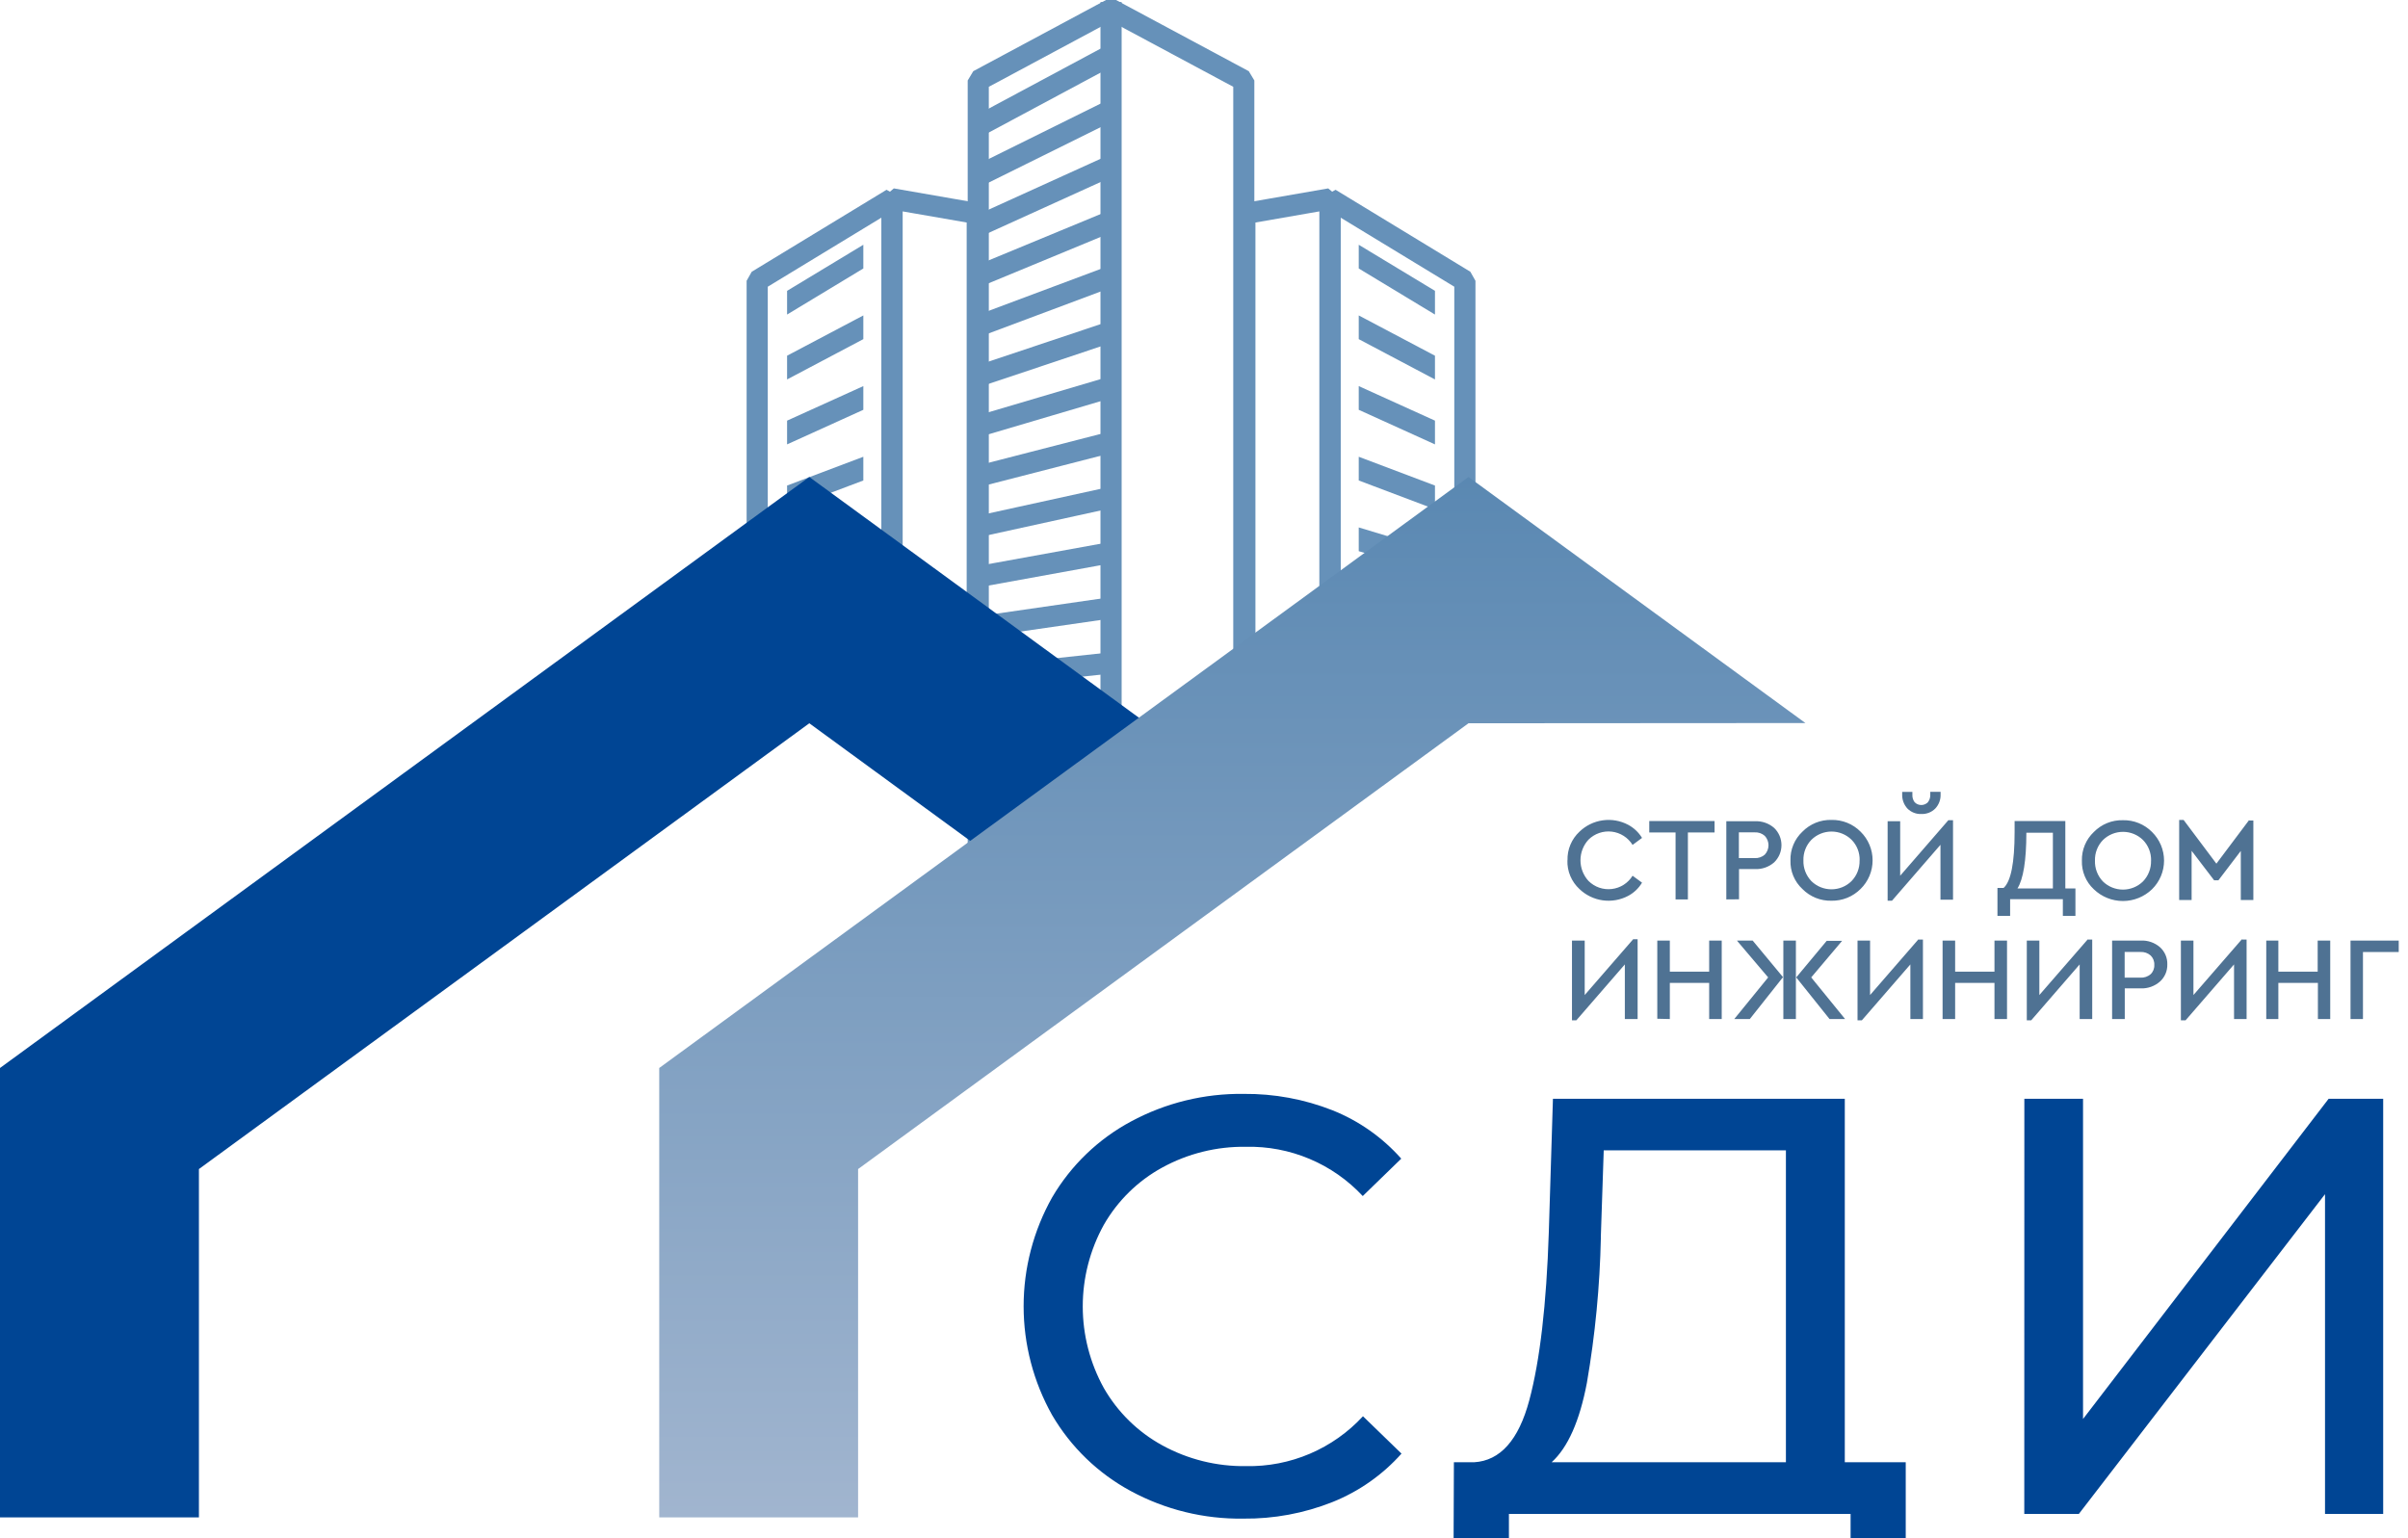 <svg width="108" height="69" viewBox="0 0 108 69" fill="none" xmlns="http://www.w3.org/2000/svg">
<path fill-rule="evenodd" clip-rule="evenodd" d="M33.959 30.745V31.218H40.006L40.482 30.745V8.919L39.762 8.513L33.715 12.19L33.486 12.596V30.745L33.959 31.218V30.745H34.435V12.861L39.533 9.762V30.269H33.959V30.745H34.435H33.959Z" fill="#6691B9"/>
<path fill-rule="evenodd" clip-rule="evenodd" d="M35.301 30.516L38.721 29.999V31.064L35.301 31.581V30.516Z" fill="#6691B9"/>
<path fill-rule="evenodd" clip-rule="evenodd" d="M35.301 27.603L38.721 26.829V27.894L35.301 28.668V27.603Z" fill="#6691B9"/>
<path fill-rule="evenodd" clip-rule="evenodd" d="M35.301 24.693L38.721 23.659V24.724L35.301 25.757V24.693Z" fill="#6691B9"/>
<path fill-rule="evenodd" clip-rule="evenodd" d="M35.301 21.78L38.721 20.489V21.553L35.301 22.844V21.78Z" fill="#6691B9"/>
<path fill-rule="evenodd" clip-rule="evenodd" d="M35.301 18.869L38.721 17.319V18.383L35.301 19.934V18.869Z" fill="#6691B9"/>
<path fill-rule="evenodd" clip-rule="evenodd" d="M35.301 15.956L38.721 14.149V15.213L35.301 17.021V15.956Z" fill="#6691B9"/>
<path fill-rule="evenodd" clip-rule="evenodd" d="M35.301 13.046L38.721 10.979V12.043L35.301 14.11V13.046Z" fill="#6691B9"/>
<path fill-rule="evenodd" clip-rule="evenodd" d="M43.83 31.856V31.383H40.482V9.482L43.356 9.981V31.856H43.83V31.383V31.856H44.303V9.58L43.909 9.115L40.089 8.451L39.533 8.919V31.856L40.006 32.331H43.83L44.303 31.856H43.83Z" fill="#6691B9"/>
<path fill-rule="evenodd" clip-rule="evenodd" d="M65.701 30.393V29.92H60.127V9.762L65.226 12.861V30.393H65.701V29.92V30.393H66.175V12.596L65.946 12.19L59.901 8.513L59.179 8.919V30.393L59.654 30.869H65.701L66.175 30.393H65.701Z" fill="#6691B9"/>
<path fill-rule="evenodd" clip-rule="evenodd" d="M64.359 30.516L60.94 29.999V31.064L64.359 31.581V30.516Z" fill="#6691B9"/>
<path fill-rule="evenodd" clip-rule="evenodd" d="M64.359 27.603L60.94 26.829V27.894L64.359 28.668V27.603Z" fill="#6691B9"/>
<path fill-rule="evenodd" clip-rule="evenodd" d="M64.359 24.693L60.94 23.659V24.724L64.359 25.757V24.693Z" fill="#6691B9"/>
<path fill-rule="evenodd" clip-rule="evenodd" d="M64.359 21.78L60.94 20.489V21.553L64.359 22.844V21.78Z" fill="#6691B9"/>
<path fill-rule="evenodd" clip-rule="evenodd" d="M64.359 18.869L60.94 17.319V18.383L64.359 19.934V18.869Z" fill="#6691B9"/>
<path fill-rule="evenodd" clip-rule="evenodd" d="M64.359 15.956L60.94 14.149V15.213L64.359 17.021V15.956Z" fill="#6691B9"/>
<path fill-rule="evenodd" clip-rule="evenodd" d="M64.359 13.046L60.94 10.979V12.043L64.359 14.11V13.046Z" fill="#6691B9"/>
<path fill-rule="evenodd" clip-rule="evenodd" d="M55.831 34.519V34.995H59.654L60.127 34.519V8.919L59.572 8.451L55.751 9.115L55.358 9.58V34.519L55.831 34.995V34.519H56.307V9.981L59.178 9.482V34.046H55.831V34.519H56.307H55.831Z" fill="#6691B9"/>
<path fill-rule="evenodd" clip-rule="evenodd" d="M55.785 38.471V37.998H44.349V3.893L44.732 3.689L49.581 1.088L49.83 0.954L55.312 3.893V38.471H55.785V37.998V38.471H56.258V3.61L56.008 3.193L50.054 0H49.606L49.133 0.252L44.284 2.854L43.652 3.193L43.402 3.61V38.471L43.875 38.947H55.785L56.258 38.471H55.785Z" fill="#6691B9"/>
<path d="M49.535 2.088L43.85 5.136L44.298 5.972L49.984 2.924L49.535 2.088Z" fill="#6691B9"/>
<path d="M49.576 4.541L43.848 7.377L44.269 8.227L49.997 5.391L49.576 4.541Z" fill="#6691B9"/>
<path d="M49.611 7.01L43.841 9.631L44.233 10.495L50.004 7.874L49.611 7.01Z" fill="#6691B9"/>
<path d="M49.646 9.485L43.833 11.89L44.195 12.767L50.009 10.361L49.646 9.485Z" fill="#6691B9"/>
<path d="M49.686 11.944L43.831 14.134L44.164 15.022L50.018 12.832L49.686 11.944Z" fill="#6691B9"/>
<path d="M49.716 14.421L43.823 16.393L44.124 17.292L50.017 15.32L49.716 14.421Z" fill="#6691B9"/>
<path d="M49.752 16.891L43.82 18.645L44.089 19.555L50.022 17.801L49.752 16.891Z" fill="#6691B9"/>
<path d="M49.796 19.353L43.825 20.89L44.061 21.808L50.032 20.272L49.796 19.353Z" fill="#6691B9"/>
<path d="M49.83 21.825L43.822 23.143L44.026 24.069L50.033 22.752L49.83 21.825Z" fill="#6691B9"/>
<path d="M49.866 24.298L43.822 25.396L43.992 26.329L50.035 25.231L49.866 24.298Z" fill="#6691B9"/>
<path d="M49.897 26.775L43.818 27.653L43.953 28.592L50.033 27.714L49.897 26.775Z" fill="#6691B9"/>
<path d="M49.932 29.248L43.82 29.906L43.922 30.849L50.033 30.191L49.932 29.248Z" fill="#6691B9"/>
<path d="M49.972 31.716L43.828 32.155L43.895 33.102L50.04 32.662L49.972 31.716Z" fill="#6691B9"/>
<path d="M50.008 34.187L43.834 34.407L43.868 35.355L50.042 35.135L50.008 34.187Z" fill="#6691B9"/>
<path d="M50.036 36.666H43.832V37.615H50.036V36.666Z" fill="#6691B9"/>
<path d="M50.306 0.093H49.357V38.947H50.306V0.093Z" fill="#6691B9"/>
<path fill-rule="evenodd" clip-rule="evenodd" d="M8.922 68.067V52.44L36.298 32.444L43.845 37.959L51.409 32.434L36.298 21.396L0 47.907V68.067H8.922Z" fill="#004594"/>
<path fill-rule="evenodd" clip-rule="evenodd" d="M38.486 68.067V52.44L65.863 32.444L80.974 32.434L65.863 21.396L29.567 47.907V68.067H38.486Z" fill="url(#paint0_linear_26_5188)"/>
<path fill-rule="evenodd" clip-rule="evenodd" d="M70.304 38.592C70.296 38.352 70.34 38.112 70.433 37.891C70.526 37.669 70.665 37.47 70.841 37.306C71.126 37.031 71.49 36.853 71.882 36.798C72.275 36.742 72.674 36.812 73.024 36.998C73.28 37.135 73.495 37.338 73.646 37.586L73.222 37.9C73.121 37.737 72.985 37.599 72.824 37.496C72.663 37.393 72.48 37.328 72.29 37.305C72.1 37.283 71.908 37.303 71.727 37.365C71.546 37.427 71.381 37.529 71.245 37.664C71.013 37.917 70.885 38.247 70.885 38.59C70.885 38.934 71.013 39.264 71.245 39.517C71.381 39.652 71.545 39.755 71.726 39.818C71.907 39.88 72.1 39.901 72.29 39.878C72.48 39.856 72.663 39.791 72.824 39.688C72.986 39.584 73.121 39.446 73.222 39.283L73.646 39.594C73.496 39.845 73.28 40.051 73.021 40.188C72.671 40.373 72.271 40.441 71.879 40.386C71.486 40.33 71.121 40.152 70.836 39.877C70.66 39.714 70.521 39.514 70.428 39.293C70.335 39.071 70.291 38.832 70.299 38.592H70.304ZM75.15 40.345V37.342H73.97V36.828H76.899V37.342H75.703V40.345H75.15ZM77.426 40.345V36.838H78.711C79.026 36.824 79.335 36.932 79.573 37.139C79.676 37.239 79.758 37.359 79.815 37.491C79.871 37.624 79.9 37.766 79.9 37.91C79.9 38.054 79.871 38.197 79.815 38.329C79.758 38.462 79.676 38.582 79.573 38.682C79.336 38.89 79.028 38.998 78.714 38.985H77.996V40.34L77.426 40.345ZM77.989 38.492H78.696C78.862 38.501 79.025 38.446 79.151 38.337C79.258 38.223 79.318 38.072 79.318 37.916C79.318 37.759 79.258 37.608 79.151 37.494C79.089 37.439 79.017 37.397 78.939 37.37C78.861 37.343 78.778 37.332 78.696 37.337H77.989V38.492ZM80.303 38.592C80.296 38.352 80.341 38.113 80.434 37.891C80.526 37.67 80.665 37.47 80.84 37.306C81.009 37.134 81.212 36.998 81.436 36.907C81.659 36.816 81.9 36.773 82.141 36.779C82.383 36.774 82.624 36.818 82.848 36.908C83.073 36.999 83.277 37.134 83.447 37.306C83.618 37.474 83.754 37.674 83.847 37.895C83.94 38.115 83.987 38.352 83.987 38.592C83.987 38.831 83.94 39.068 83.847 39.289C83.754 39.51 83.618 39.71 83.447 39.877C83.276 40.048 83.072 40.183 82.848 40.274C82.623 40.364 82.383 40.409 82.141 40.404C81.899 40.41 81.659 40.366 81.435 40.276C81.211 40.185 81.007 40.049 80.838 39.877C80.662 39.714 80.523 39.514 80.431 39.293C80.338 39.071 80.295 38.832 80.303 38.592ZM83.406 38.592C83.411 38.421 83.381 38.252 83.319 38.093C83.257 37.935 83.163 37.79 83.043 37.669C82.803 37.433 82.48 37.301 82.144 37.301C81.807 37.301 81.484 37.433 81.244 37.669C81.125 37.791 81.031 37.936 80.97 38.095C80.908 38.254 80.879 38.424 80.884 38.594C80.878 38.765 80.907 38.936 80.969 39.096C81.03 39.255 81.123 39.401 81.241 39.525C81.481 39.761 81.805 39.892 82.141 39.892C82.478 39.892 82.801 39.761 83.041 39.525C83.16 39.402 83.254 39.257 83.316 39.097C83.378 38.938 83.408 38.768 83.403 38.597L83.406 38.592ZM87.396 36.792H87.594V40.358H87.031V37.895L84.856 40.404H84.661V36.838H85.224V39.283L87.396 36.779V36.792ZM85.314 35.627V35.522H85.771V35.645C85.764 35.768 85.8 35.889 85.874 35.987C85.913 36.027 85.959 36.058 86.01 36.079C86.06 36.1 86.115 36.111 86.17 36.111C86.225 36.111 86.279 36.1 86.33 36.079C86.381 36.058 86.427 36.027 86.466 35.987C86.542 35.889 86.58 35.767 86.574 35.643V35.519H87.036V35.625C87.042 35.743 87.023 35.861 86.982 35.972C86.941 36.082 86.878 36.184 86.797 36.27C86.715 36.352 86.617 36.416 86.509 36.458C86.401 36.499 86.286 36.519 86.17 36.514C86.055 36.519 85.941 36.499 85.835 36.457C85.728 36.415 85.631 36.351 85.55 36.27C85.47 36.183 85.408 36.082 85.368 35.971C85.327 35.86 85.309 35.743 85.314 35.625V35.627ZM92.636 39.854H93.084V41.083H92.52V40.335H90.155V41.083H89.587V39.831H89.862C90.191 39.535 90.356 38.702 90.356 37.327V36.828H92.631V39.831L92.636 39.854ZM90.484 39.854H92.073V37.355H90.883C90.883 38.607 90.744 39.438 90.484 39.854ZM93.374 38.605C93.368 38.365 93.413 38.126 93.506 37.904C93.598 37.683 93.737 37.483 93.911 37.319C94.081 37.147 94.283 37.011 94.507 36.92C94.731 36.829 94.971 36.786 95.212 36.792C95.454 36.786 95.695 36.83 95.92 36.921C96.144 37.011 96.348 37.147 96.519 37.319C96.689 37.487 96.825 37.687 96.918 37.907C97.011 38.128 97.059 38.365 97.059 38.605C97.059 38.844 97.011 39.081 96.918 39.302C96.825 39.523 96.689 39.722 96.519 39.89C96.168 40.228 95.7 40.417 95.214 40.417C94.727 40.417 94.259 40.228 93.909 39.89C93.733 39.727 93.594 39.527 93.502 39.305C93.41 39.084 93.366 38.845 93.374 38.605ZM96.477 38.605C96.481 38.435 96.452 38.265 96.39 38.107C96.328 37.949 96.236 37.804 96.117 37.682C95.877 37.446 95.554 37.314 95.218 37.314C94.881 37.314 94.558 37.446 94.318 37.682C94.199 37.804 94.106 37.949 94.045 38.108C93.983 38.267 93.955 38.437 93.96 38.607C93.954 38.778 93.983 38.949 94.044 39.108C94.105 39.268 94.197 39.414 94.315 39.538C94.555 39.773 94.879 39.905 95.215 39.905C95.552 39.905 95.875 39.773 96.115 39.538C96.234 39.415 96.326 39.269 96.388 39.11C96.45 38.951 96.48 38.781 96.475 38.61L96.477 38.605ZM100.874 36.805H101.064V40.371H100.501V38.17L99.496 39.489H99.306L98.295 38.165V40.371H97.737V36.779H97.935L99.406 38.741L100.879 36.779L100.874 36.805ZM73.25 42.132H73.448V45.711H72.875V43.261L70.7 45.768H70.504V42.191H71.075V44.634L73.248 42.132H73.25ZM74.33 45.698V42.191H74.893V43.587H76.657V42.191H77.22V45.711H76.657V44.091H74.893V45.711L74.33 45.698ZM77.912 42.191H78.608L79.969 43.832L78.48 45.711H77.783L79.303 43.844L77.912 42.204V42.191ZM79.984 45.711V42.191H80.547V45.711H79.984ZM81.234 43.844L82.753 45.711H82.056L80.562 43.844L81.928 42.204H82.619L81.234 43.844ZM86.046 42.145H86.245V45.711H85.681V43.261L83.506 45.768H83.311V42.191H83.874V44.634L86.046 42.132V42.145ZM87.126 45.711V42.191H87.689V43.587H89.453V42.191H90.016V45.711H89.453V44.091H87.689V45.711H87.126ZM93.641 42.145H93.837V45.711H93.274V43.261L91.101 45.768H90.903V42.191H91.466V44.634L93.641 42.132V42.145ZM94.729 45.711V42.191H96.015C96.329 42.176 96.638 42.283 96.876 42.489C96.984 42.586 97.069 42.706 97.126 42.839C97.183 42.972 97.21 43.116 97.205 43.261C97.209 43.406 97.181 43.55 97.124 43.683C97.066 43.816 96.981 43.935 96.873 44.032C96.636 44.239 96.329 44.348 96.015 44.336H95.297V45.711H94.729ZM95.292 43.855H95.999C96.166 43.864 96.33 43.809 96.457 43.7C96.513 43.647 96.556 43.581 96.585 43.509C96.613 43.437 96.626 43.359 96.621 43.281C96.626 43.203 96.613 43.126 96.585 43.053C96.556 42.98 96.513 42.914 96.457 42.86C96.331 42.749 96.166 42.693 95.999 42.703H95.292V43.855ZM100.563 42.145H100.761V45.711H100.198V43.261L98.025 45.768H97.814V42.191H98.377V44.634L100.55 42.132L100.563 42.145ZM101.643 45.711V42.191H102.185V43.587H103.949V42.191H104.512V45.711H103.959V44.091H102.185V45.711H101.643ZM105.422 45.711V42.191H107.584V42.706H105.98V45.711H105.422Z" fill="#4F7293"/>
<path fill-rule="evenodd" clip-rule="evenodd" d="M55.756 68.121C53.998 68.146 52.262 67.721 50.715 66.884C49.25 66.093 48.031 64.916 47.19 63.48C46.351 61.988 45.91 60.306 45.91 58.595C45.91 56.884 46.351 55.201 47.19 53.71C48.034 52.272 49.258 51.094 50.727 50.306C52.279 49.47 54.019 49.044 55.782 49.069C57.144 49.056 58.495 49.305 59.762 49.804C60.946 50.277 62.002 51.02 62.847 51.974L61.12 53.651C60.451 52.933 59.639 52.365 58.735 51.985C57.831 51.604 56.858 51.419 55.877 51.442C54.568 51.423 53.275 51.744 52.126 52.373C51.032 52.972 50.126 53.861 49.506 54.944C48.887 56.064 48.562 57.323 48.562 58.602C48.562 59.882 48.887 61.141 49.506 62.261C50.126 63.343 51.032 64.233 52.126 64.832C53.278 65.464 54.574 65.785 55.888 65.766C56.87 65.785 57.845 65.596 58.749 65.21C59.653 64.824 60.464 64.251 61.13 63.529L62.858 65.205C62.008 66.159 60.948 66.903 59.762 67.378C58.489 67.884 57.129 68.136 55.759 68.121H55.756ZM85.473 65.593V69H83V67.91H67.676V69H65.195L65.208 65.593H66.113C67.285 65.525 68.111 64.598 68.589 62.814C69.067 61.03 69.359 58.516 69.465 55.273L69.65 49.288H82.74V65.593H85.473ZM71.8 55.512C71.754 57.697 71.545 59.876 71.173 62.03C70.847 63.744 70.32 64.932 69.591 65.593H80.099V51.601H71.928L71.797 55.512H71.8ZM90.793 49.288H93.425V63.652L104.44 49.288H106.887V67.91H104.278V53.568L93.238 67.91H90.79L90.793 49.288Z" fill="#004594"/>
<defs>
<linearGradient id="paint0_linear_26_5188" x1="55.27" y1="21.396" x2="55.27" y2="68.067" gradientUnits="userSpaceOnUse">
<stop stop-color="#5A88B2"/>
<stop offset="1" stop-color="#A1B5CF"/>
</linearGradient>
</defs>
</svg>
